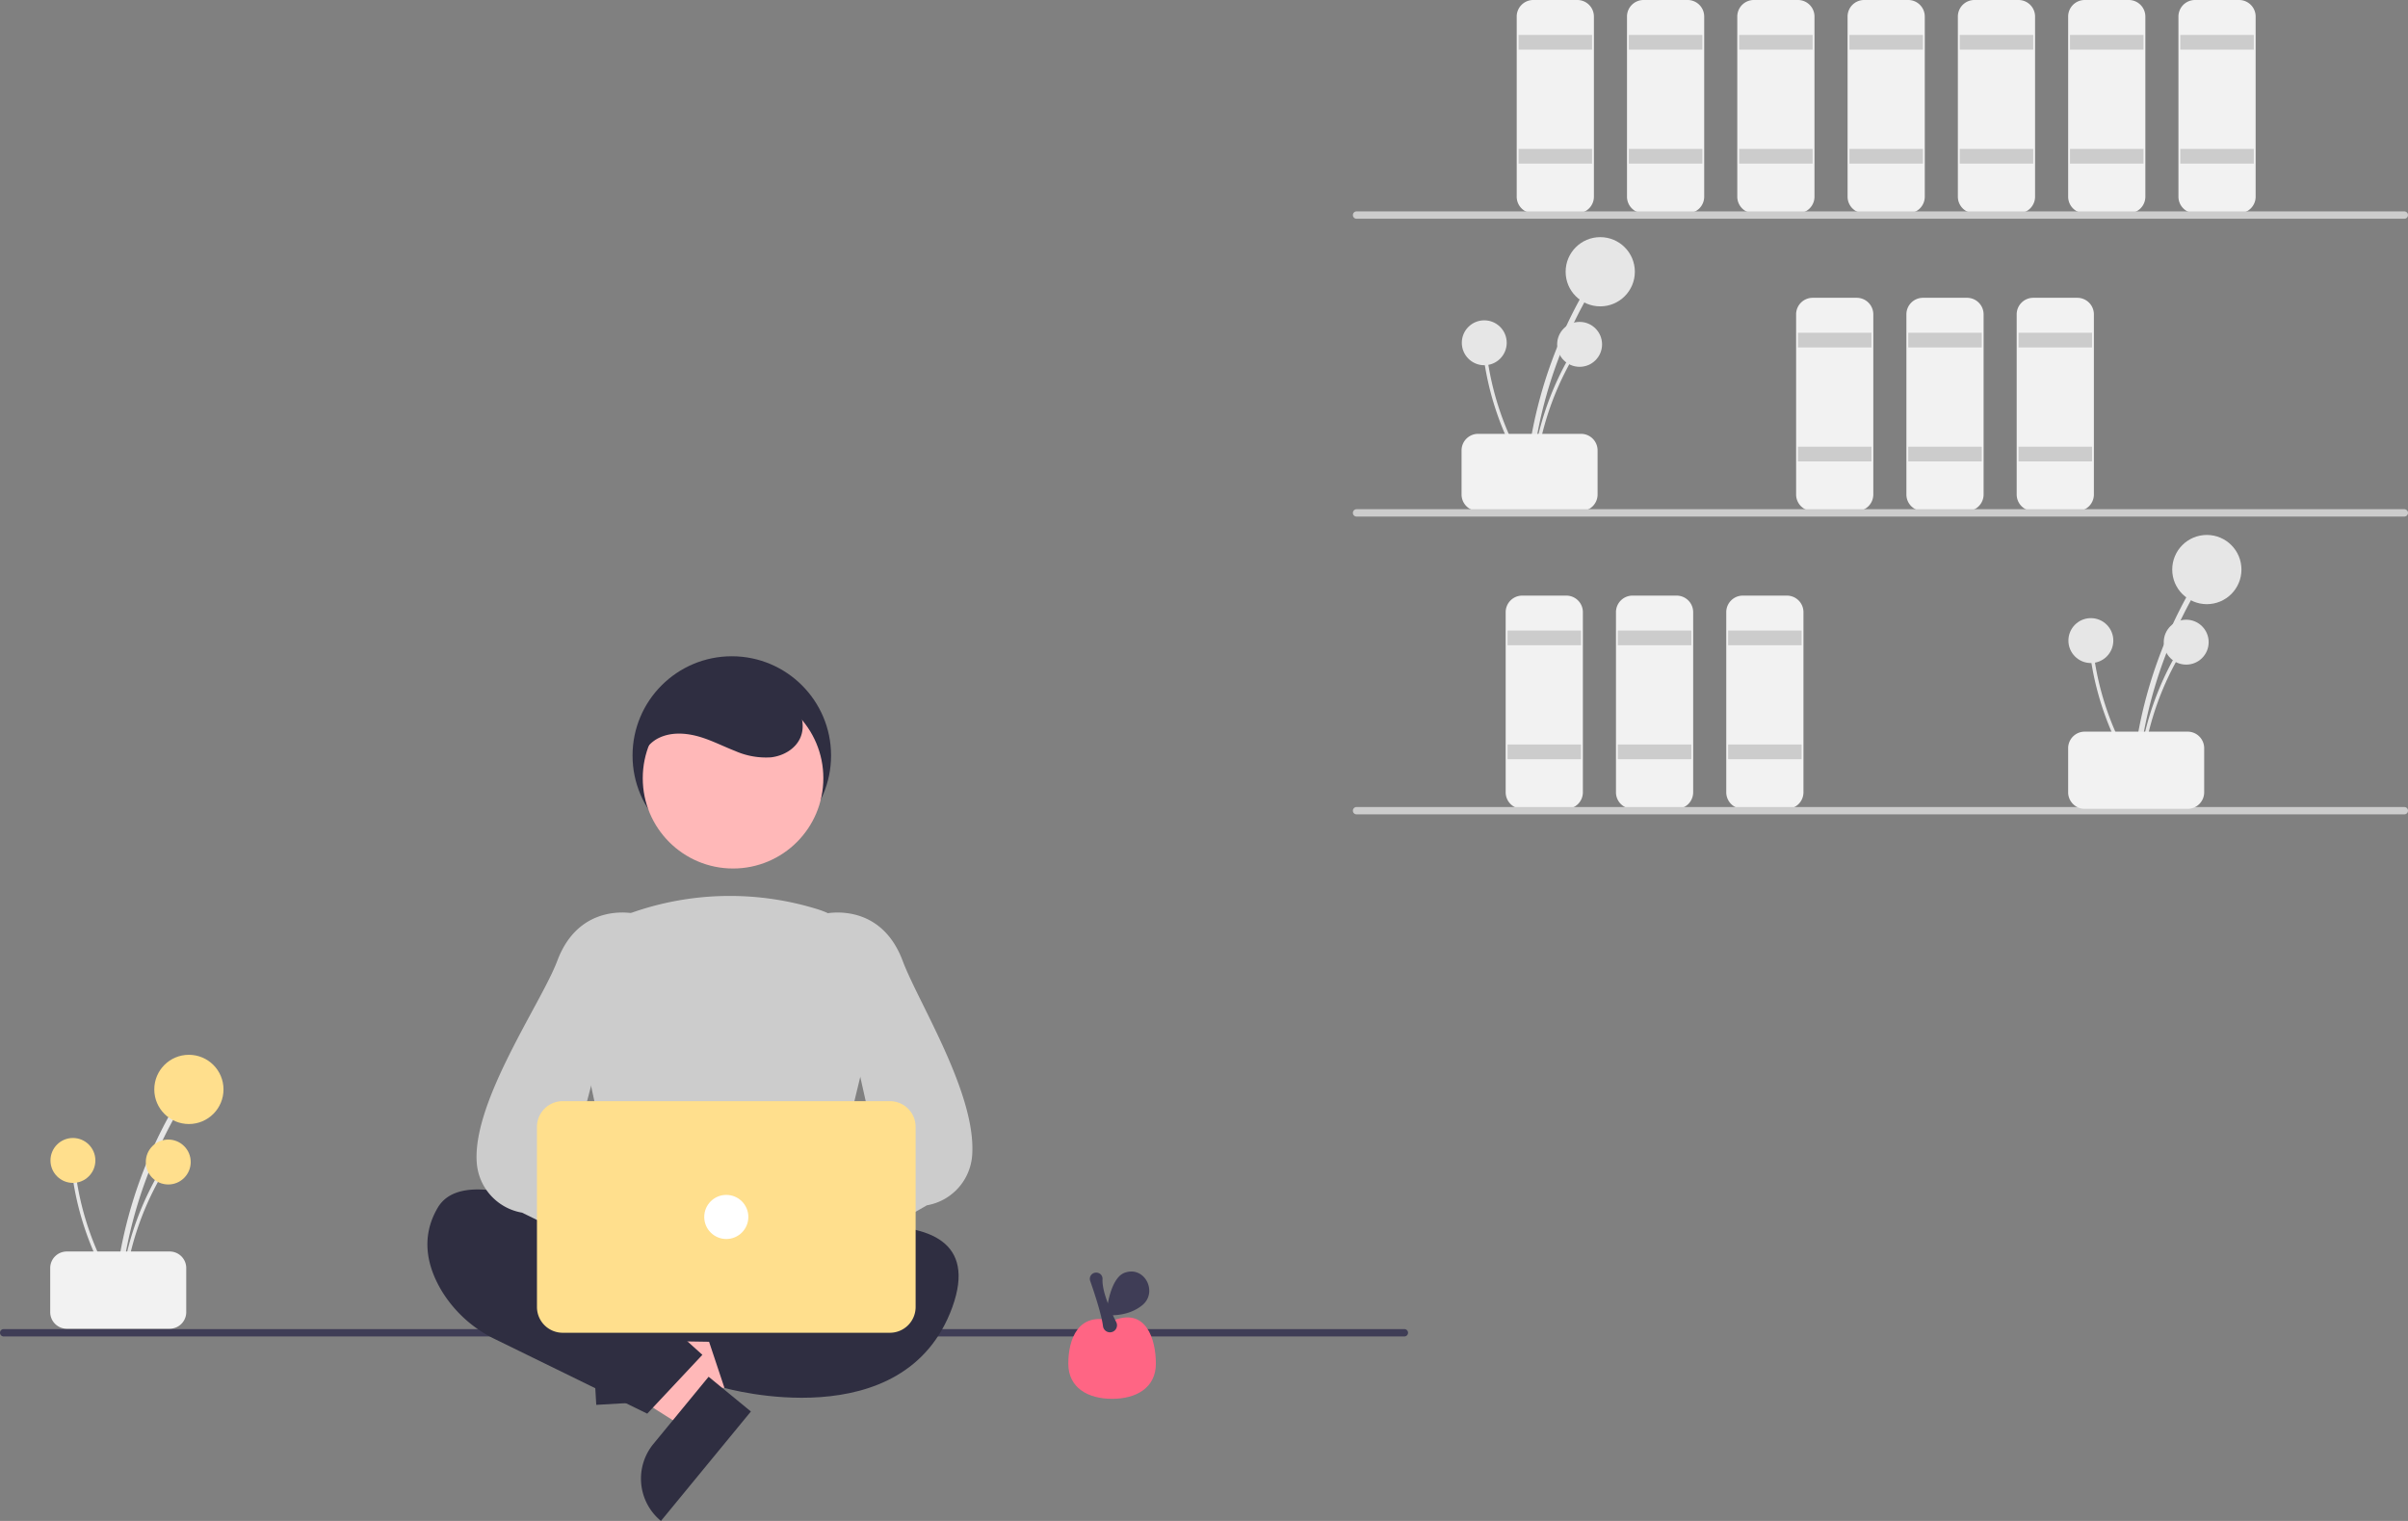<svg id="e4e579b4-5122-4d29-876c-085905a2d49a" data-name="Layer 1" xmlns="http://www.w3.org/2000/svg" width="655" height="413.68" viewBox="0 0 655 413.68"><rect x="0" y="0" width="655" height="413.68" fill="#808080" stroke="none"/><path d="M689.063,372.583a122.041,122.041,0,0,1,10.101-38.517q2.28-5.092,5.018-9.961a.744.744,0,0,0-1.284-.75,123.729,123.729,0,0,0-13.768,37.982q-1.034,5.584-1.554,11.246c-.088.952,1.399.946,1.486,0Z" transform="translate(-272.5 -243.16)" fill="#e6e6e6"/><circle cx="435.282" cy="73.914" r="9.414" fill="#e6e6e6"/><path d="M690.026,372.833a79.174,79.174,0,0,1,6.553-24.988q1.479-3.304,3.255-6.462a.483.483,0,0,0-.833-.487,80.268,80.268,0,0,0-8.932,24.641q-.671,3.622-1.008,7.296c-.057.618.908.614.964,0Z" transform="translate(-272.5 -243.16)" fill="#e6e6e6"/><circle cx="429.67" cy="93.662" r="6.108" fill="#e6e6e6"/><path d="M688.809,372.257a79.174,79.174,0,0,1-10.202-23.733q-.866-3.515-1.408-7.097a.483.483,0,0,0-.956.128,80.268,80.268,0,0,0,8.113,24.922q1.699,3.269,3.693,6.373c.335.522,1.093-.074.76-.593Z" transform="translate(-272.5 -243.16)" fill="#e6e6e6"/><circle cx="403.735" cy="93.233" r="6.108" fill="#e6e6e6"/><path d="M670.059,377.66v-12a4.505,4.505,0,0,1,4.5-4.5h28a4.505,4.505,0,0,1,4.5,4.5v12a4.505,4.505,0,0,1-4.5,4.5h-28A4.505,4.505,0,0,1,670.059,377.66Z" transform="translate(-272.5 -243.16)" fill="#f2f2f2" style="isolation:isolate"/><path d="M701.559,301.16h-12a4.505,4.505,0,0,1-4.5-4.5v-49a4.505,4.505,0,0,1,4.5-4.5h12a4.505,4.505,0,0,1,4.5,4.5v49A4.505,4.505,0,0,1,701.559,301.16Z" transform="translate(-272.5 -243.16)" fill="#f2f2f2" style="isolation:isolate"/><rect x="413.059" y="9.5" width="20" height="4" fill="#ccc"/><rect x="413.059" y="40.5" width="20" height="4" fill="#ccc"/><path d="M731.559,301.16h-12a4.505,4.505,0,0,1-4.5-4.5v-49a4.505,4.505,0,0,1,4.5-4.5h12a4.505,4.505,0,0,1,4.5,4.5v49A4.505,4.505,0,0,1,731.559,301.16Z" transform="translate(-272.5 -243.16)" fill="#f2f2f2" style="isolation:isolate"/><rect x="443.059" y="9.5" width="20" height="4" fill="#ccc"/><rect x="443.059" y="40.5" width="20" height="4" fill="#ccc"/><path d="M761.559,301.16h-12a4.505,4.505,0,0,1-4.5-4.5v-49a4.505,4.505,0,0,1,4.5-4.5h12a4.505,4.505,0,0,1,4.5,4.5v49A4.505,4.505,0,0,1,761.559,301.16Z" transform="translate(-272.5 -243.16)" fill="#f2f2f2" style="isolation:isolate"/><rect x="473.059" y="9.5" width="20" height="4" fill="#ccc"/><rect x="473.059" y="40.5" width="20" height="4" fill="#ccc"/><path d="M777.559,382.16h-12a4.505,4.505,0,0,1-4.5-4.5v-49a4.505,4.505,0,0,1,4.5-4.5h12a4.505,4.505,0,0,1,4.5,4.5v49A4.505,4.505,0,0,1,777.559,382.16Z" transform="translate(-272.5 -243.16)" fill="#f2f2f2" style="isolation:isolate"/><rect x="489.059" y="90.5" width="20" height="4" fill="#ccc"/><rect x="489.059" y="121.5" width="20" height="4" fill="#ccc"/><path d="M807.559,382.16h-12a4.505,4.505,0,0,1-4.5-4.5v-49a4.505,4.505,0,0,1,4.5-4.5h12a4.505,4.505,0,0,1,4.5,4.5v49A4.505,4.505,0,0,1,807.559,382.16Z" transform="translate(-272.5 -243.16)" fill="#f2f2f2" style="isolation:isolate"/><rect x="519.059" y="90.5" width="20" height="4" fill="#ccc"/><rect x="519.059" y="121.5" width="20" height="4" fill="#ccc"/><path d="M837.559,382.16h-12a4.505,4.505,0,0,1-4.5-4.5v-49a4.505,4.505,0,0,1,4.5-4.5h12a4.505,4.505,0,0,1,4.5,4.5v49A4.505,4.505,0,0,1,837.559,382.16Z" transform="translate(-272.5 -243.16)" fill="#f2f2f2" style="isolation:isolate"/><rect x="549.059" y="90.5" width="20" height="4" fill="#ccc"/><rect x="549.059" y="121.5" width="20" height="4" fill="#ccc"/><path d="M698.559,463.16h-12a4.505,4.505,0,0,1-4.5-4.5v-49a4.505,4.505,0,0,1,4.5-4.5h12a4.505,4.505,0,0,1,4.5,4.5v49A4.505,4.505,0,0,1,698.559,463.16Z" transform="translate(-272.5 -243.16)" fill="#f2f2f2" style="isolation:isolate"/><rect x="410.059" y="171.5" width="20" height="4" fill="#ccc"/><rect x="410.059" y="202.5" width="20" height="4" fill="#ccc"/><path d="M728.559,463.16h-12a4.505,4.505,0,0,1-4.5-4.5v-49a4.505,4.505,0,0,1,4.5-4.5h12a4.505,4.505,0,0,1,4.5,4.5v49A4.505,4.505,0,0,1,728.559,463.16Z" transform="translate(-272.5 -243.16)" fill="#f2f2f2" style="isolation:isolate"/><rect x="440.059" y="171.5" width="20" height="4" fill="#ccc"/><rect x="440.059" y="202.5" width="20" height="4" fill="#ccc"/><path d="M758.559,463.16h-12a4.505,4.505,0,0,1-4.5-4.5v-49a4.505,4.505,0,0,1,4.5-4.5h12a4.505,4.505,0,0,1,4.5,4.5v49A4.505,4.505,0,0,1,758.559,463.16Z" transform="translate(-272.5 -243.16)" fill="#f2f2f2" style="isolation:isolate"/><rect x="470.059" y="171.5" width="20" height="4" fill="#ccc"/><rect x="470.059" y="202.5" width="20" height="4" fill="#ccc"/><path d="M791.559,301.16h-12a4.505,4.505,0,0,1-4.5-4.5v-49a4.505,4.505,0,0,1,4.5-4.5h12a4.505,4.505,0,0,1,4.5,4.5v49A4.505,4.505,0,0,1,791.559,301.16Z" transform="translate(-272.5 -243.16)" fill="#f2f2f2" style="isolation:isolate"/><rect x="503.059" y="9.5" width="20" height="4" fill="#ccc"/><rect x="503.059" y="40.5" width="20" height="4" fill="#ccc"/><path d="M821.559,301.16h-12a4.505,4.505,0,0,1-4.5-4.5v-49a4.505,4.505,0,0,1,4.5-4.5h12a4.505,4.505,0,0,1,4.5,4.5v49A4.505,4.505,0,0,1,821.559,301.16Z" transform="translate(-272.5 -243.16)" fill="#f2f2f2" style="isolation:isolate"/><rect x="533.059" y="9.5" width="20" height="4" fill="#ccc"/><rect x="533.059" y="40.5" width="20" height="4" fill="#ccc"/><path d="M851.559,301.16h-12a4.505,4.505,0,0,1-4.5-4.5v-49a4.505,4.505,0,0,1,4.5-4.5h12a4.505,4.505,0,0,1,4.5,4.5v49A4.505,4.505,0,0,1,851.559,301.16Z" transform="translate(-272.5 -243.16)" fill="#f2f2f2" style="isolation:isolate"/><rect x="563.059" y="9.5" width="20" height="4" fill="#ccc"/><rect x="563.059" y="40.5" width="20" height="4" fill="#ccc"/><path d="M881.559,301.16h-12a4.505,4.505,0,0,1-4.5-4.5v-49a4.505,4.505,0,0,1,4.5-4.5h12a4.505,4.505,0,0,1,4.5,4.5v49A4.505,4.505,0,0,1,881.559,301.16Z" transform="translate(-272.5 -243.16)" fill="#f2f2f2" style="isolation:isolate"/><rect x="593.059" y="9.5" width="20" height="4" fill="#ccc"/><rect x="593.059" y="40.5" width="20" height="4" fill="#ccc"/><path d="M926.5,302.66h-285a1,1,0,0,1,0-2h285a1,1,0,0,1,0,2Z" transform="translate(-272.5 -243.16)" fill="#ccc"/><path d="M926.5,383.66h-285a1,1,0,0,1,0-2h285a1,1,0,0,1,0,2Z" transform="translate(-272.5 -243.16)" fill="#ccc"/><path d="M926.5,464.66h-285a1,1,0,0,1,0-2h285a1,1,0,0,1,0,2Z" transform="translate(-272.5 -243.16)" fill="#ccc"/><path d="M854.063,453.583a122.041,122.041,0,0,1,10.101-38.517q2.28-5.092,5.018-9.961a.744.744,0,0,0-1.284-.75,123.729,123.729,0,0,0-13.768,37.982q-1.034,5.584-1.554,11.246c-.088.952,1.399.946,1.486,0Z" transform="translate(-272.5 -243.16)" fill="#e6e6e6"/><circle cx="600.282" cy="154.914" r="9.414" fill="#e6e6e6"/><path d="M855.026,453.833a79.174,79.174,0,0,1,6.553-24.988q1.479-3.304,3.255-6.462a.483.483,0,0,0-.833-.487,80.268,80.268,0,0,0-8.932,24.641q-.671,3.622-1.008,7.296c-.057.618.908.614.964,0Z" transform="translate(-272.5 -243.16)" fill="#e6e6e6"/><circle cx="594.67" cy="174.662" r="6.108" fill="#e6e6e6"/><path d="M853.809,453.257a79.174,79.174,0,0,1-10.202-23.733q-.866-3.515-1.408-7.097a.483.483,0,0,0-.956.128,80.268,80.268,0,0,0,8.113,24.922q1.699,3.269,3.693,6.373c.335.522,1.093-.074.76-.593Z" transform="translate(-272.5 -243.16)" fill="#e6e6e6"/><circle cx="568.735" cy="174.233" r="6.108" fill="#e6e6e6"/><path d="M835.059,458.66v-12a4.505,4.505,0,0,1,4.5-4.5h28a4.505,4.505,0,0,1,4.5,4.5v12a4.505,4.505,0,0,1-4.5,4.5h-28A4.505,4.505,0,0,1,835.059,458.66Z" transform="translate(-272.5 -243.16)" fill="#f2f2f2" style="isolation:isolate"/><path d="M654.5,606.66h-381a1,1,0,0,1,0-2h381a1,1,0,0,1,0,2Z" transform="translate(-272.5 -243.16)" fill="#3f3d56"/><circle cx="199.059" cy="205.5" r="27" fill="#2f2e41"/><polygon points="173.405 378.826 172.69 366.588 219.556 358.003 220.612 376.067 173.405 378.826" fill="#ffb8b8"/><path d="M436.622,598.163h23.644a0,0,0,0,1,0,0v14.887a0,0,0,0,1,0,0H421.735a0,0,0,0,1,0,0v0A14.887,14.887,0,0,1,436.622,598.163Z" transform="translate(747.34 -113.142) rotate(86.655)" fill="#2f2e41"/><polygon points="193.789 378.714 186.004 388.185 145.768 362.666 157.257 348.688 193.789 378.714" fill="#ffb8b8"/><path d="M454.39,629.787h23.644a0,0,0,0,1,0,0v14.887a0,0,0,0,1,0,0H439.503a0,0,0,0,1,0,0v0A14.887,14.887,0,0,1,454.39,629.787Z" transform="translate(-597.32 343.861) rotate(-50.582)" fill="#2f2e41"/><path d="M443.887,577.83l-5.32,25.079a4,4,0,0,0,3.848,4.83l52.298.844a4,4,0,0,0,4.004-4.695l-4.575-25.922a4,4,0,0,0-3.939-3.305H447.8A4,4,0,0,0,443.887,577.83Z" transform="translate(-272.5 -243.16)" fill="#2f2e41"/><path d="M452.559,586.66s-51-32-61-15c-5,8.5-2.5,16.75,1.25,22.875a34.631,34.631,0,0,0,14.402,12.891l41.347,20.234,15-16-10-9Z" transform="translate(-272.5 -243.16)" fill="#2f2e41"/><path d="M478.559,581.66s66-19,53,17-62,22-62,22l-5-15,17-12Z" transform="translate(-272.5 -243.16)" fill="#2f2e41"/><circle cx="199.398" cy="211.665" r="24.561" fill="#ffb8b8"/><path d="M473.185,585.629a131.994,131.994,0,0,1-30.257-3.986l-.292-.08-13.706-63.045a23.225,23.225,0,0,1,14.933-26.943,80.46,80.46,0,0,1,51.3-1.024h0a23.47,23.47,0,0,1,15.635,27.765l-15.308,63.195-.216.103C488.911,584.626,480.956,585.629,473.185,585.629Z" transform="translate(-272.5 -243.16)" fill="#ccc"/><path d="M454.774,590.527a10.056,10.056,0,0,1,14.475-5.312l26.987-23.425,2.442,18.408-26.001,19.422a10.11,10.11,0,0,1-17.902-9.094Z" transform="translate(-272.5 -243.16)" fill="#ffb8b8"/><path d="M480.512,595.636a4.534,4.534,0,0,1-1.296-.19,4.453,4.453,0,0,1-2.962-2.816l-3.257-9.229a4.472,4.472,0,0,1,1.302-4.902l36.769-22.074L496.573,491.763l.369-.089c.15-.037,15-3.417,21.086,12.811,4.261,11.365,20.031,36.077,18.919,52.776a14.885,14.885,0,0,1-12.322,13.728l-41.388,23.713A4.456,4.456,0,0,1,480.512,595.636Z" transform="translate(-272.5 -243.16)" fill="#ccc"/><path d="M484.636,588.333a10.056,10.056,0,0,0-14.475-5.312l-26.986-23.425-2.442,18.408,26.001,19.422a10.11,10.11,0,0,0,17.902-9.094Z" transform="translate(-272.5 -243.16)" fill="#ffb8b8"/><path d="M461.606,595.636a4.456,4.456,0,0,1-2.724-.935l-44.388-21.713a14.885,14.885,0,0,1-12.322-13.728c-1.113-16.699,17.657-43.411,21.919-54.776,6.085-16.228,20.936-12.849,21.086-12.811l.369.089L428.051,558.424l39.769,20.074a4.472,4.472,0,0,1,1.302,4.902l-3.257,9.229a4.453,4.453,0,0,1-2.962,2.816A4.535,4.535,0,0,1,461.606,595.636Z" transform="translate(-272.5 -243.16)" fill="#ccc"/><path d="M514.559,605.66h-89a7.008,7.008,0,0,1-7-7v-49a7.008,7.008,0,0,1,7-7h89a7.008,7.008,0,0,1,7,7v49A7.008,7.008,0,0,1,514.559,605.66Z" transform="translate(-272.5 -243.16)" fill="#ffdf8d"/><circle cx="197.559" cy="331" r="6" fill="#fff"/><path d="M447.091,453.826c-1.456-3.692.933-8.092,4.476-9.881s7.818-1.448,11.608-.27c3.185.991,6.17,2.526,9.277,3.738a20.762,20.762,0,0,0,9.753,1.737c3.314-.374,6.613-2.233,7.969-5.28,1.406-3.159.45-7.013-1.715-9.709a18.799,18.799,0,0,0-8.612-5.535c-7.308-2.574-15.748-2.65-22.532,1.093s-11.394,11.71-9.992,19.33" transform="translate(-272.5 -243.16)" fill="#2f2e41"/><path d="M305.162,594.979A122.042,122.042,0,0,1,315.263,556.461q2.28-5.092,5.018-9.961a.744.744,0,0,0-1.284-.75,123.728,123.728,0,0,0-13.768,37.982q-1.034,5.584-1.554,11.246c-.088.952,1.399.946,1.486,0Z" transform="translate(-272.5 -243.16)" fill="#e6e6e6"/><circle cx="51.381" cy="296.31" r="9.414" fill="#ffdf8d"/><path d="M306.125,595.229a79.174,79.174,0,0,1,6.553-24.988q1.479-3.304,3.255-6.462a.483.483,0,0,0-.833-.487,80.269,80.269,0,0,0-8.932,24.641q-.671,3.622-1.008,7.296c-.057.618.908.614.964,0Z" transform="translate(-272.5 -243.16)" fill="#e6e6e6"/><circle cx="45.769" cy="316.058" r="6.108" fill="#ffdf8d"/><path d="M304.908,594.652a79.174,79.174,0,0,1-10.202-23.733q-.866-3.515-1.408-7.097a.483.483,0,0,0-.956.128,80.268,80.268,0,0,0,8.113,24.922q1.699,3.269,3.693,6.373c.335.522,1.093-.074.76-.593Z" transform="translate(-272.5 -243.16)" fill="#e6e6e6"/><circle cx="19.835" cy="315.629" r="6.108" fill="#ffdf8d"/><path d="M286.159,600.056v-12a4.505,4.505,0,0,1,4.5-4.5h28a4.505,4.505,0,0,1,4.5,4.5v12a4.505,4.505,0,0,1-4.5,4.5h-28A4.505,4.505,0,0,1,286.159,600.056Z" transform="translate(-272.5 -243.16)" fill="#f2f2f2" style="isolation:isolate"/><path d="M586.909,614.061c0,6.577-5.332,9.567-11.909,9.567s-11.909-2.99-11.909-9.567S565.738,599.81,575,602.456C584.262,598.487,586.909,607.484,586.909,614.061Z" transform="translate(-272.5 -243.16)" fill="#ff6584"/><path d="M574.42,605.537a1.904,1.904,0,0,1-1.891-1.659c-.394-3.281-2.568-9.708-3.484-12.318l-0-.001a1.703,1.703,0,0,1,.22-1.566,1.787,1.787,0,0,1,2.663-.192,1.705,1.705,0,0,1,.468,1.276c-.179,3.351,2.263,8.765,3.735,11.694a1.908,1.908,0,0,1-1.51,2.756A1.763,1.763,0,0,1,574.42,605.537Z" transform="translate(-272.5 -243.16)" fill="#3f3d56"/><path d="M583.232,598.146c4.134-3.383.891-10.308-4.283-8.978a4.178,4.178,0,0,0-1.864.994c-3.174,2.998-3.666,10.669-3.666,10.669S579.024,601.59,583.232,598.146Z" transform="translate(-272.5 -243.16)" fill="#3f3d56"/></svg>